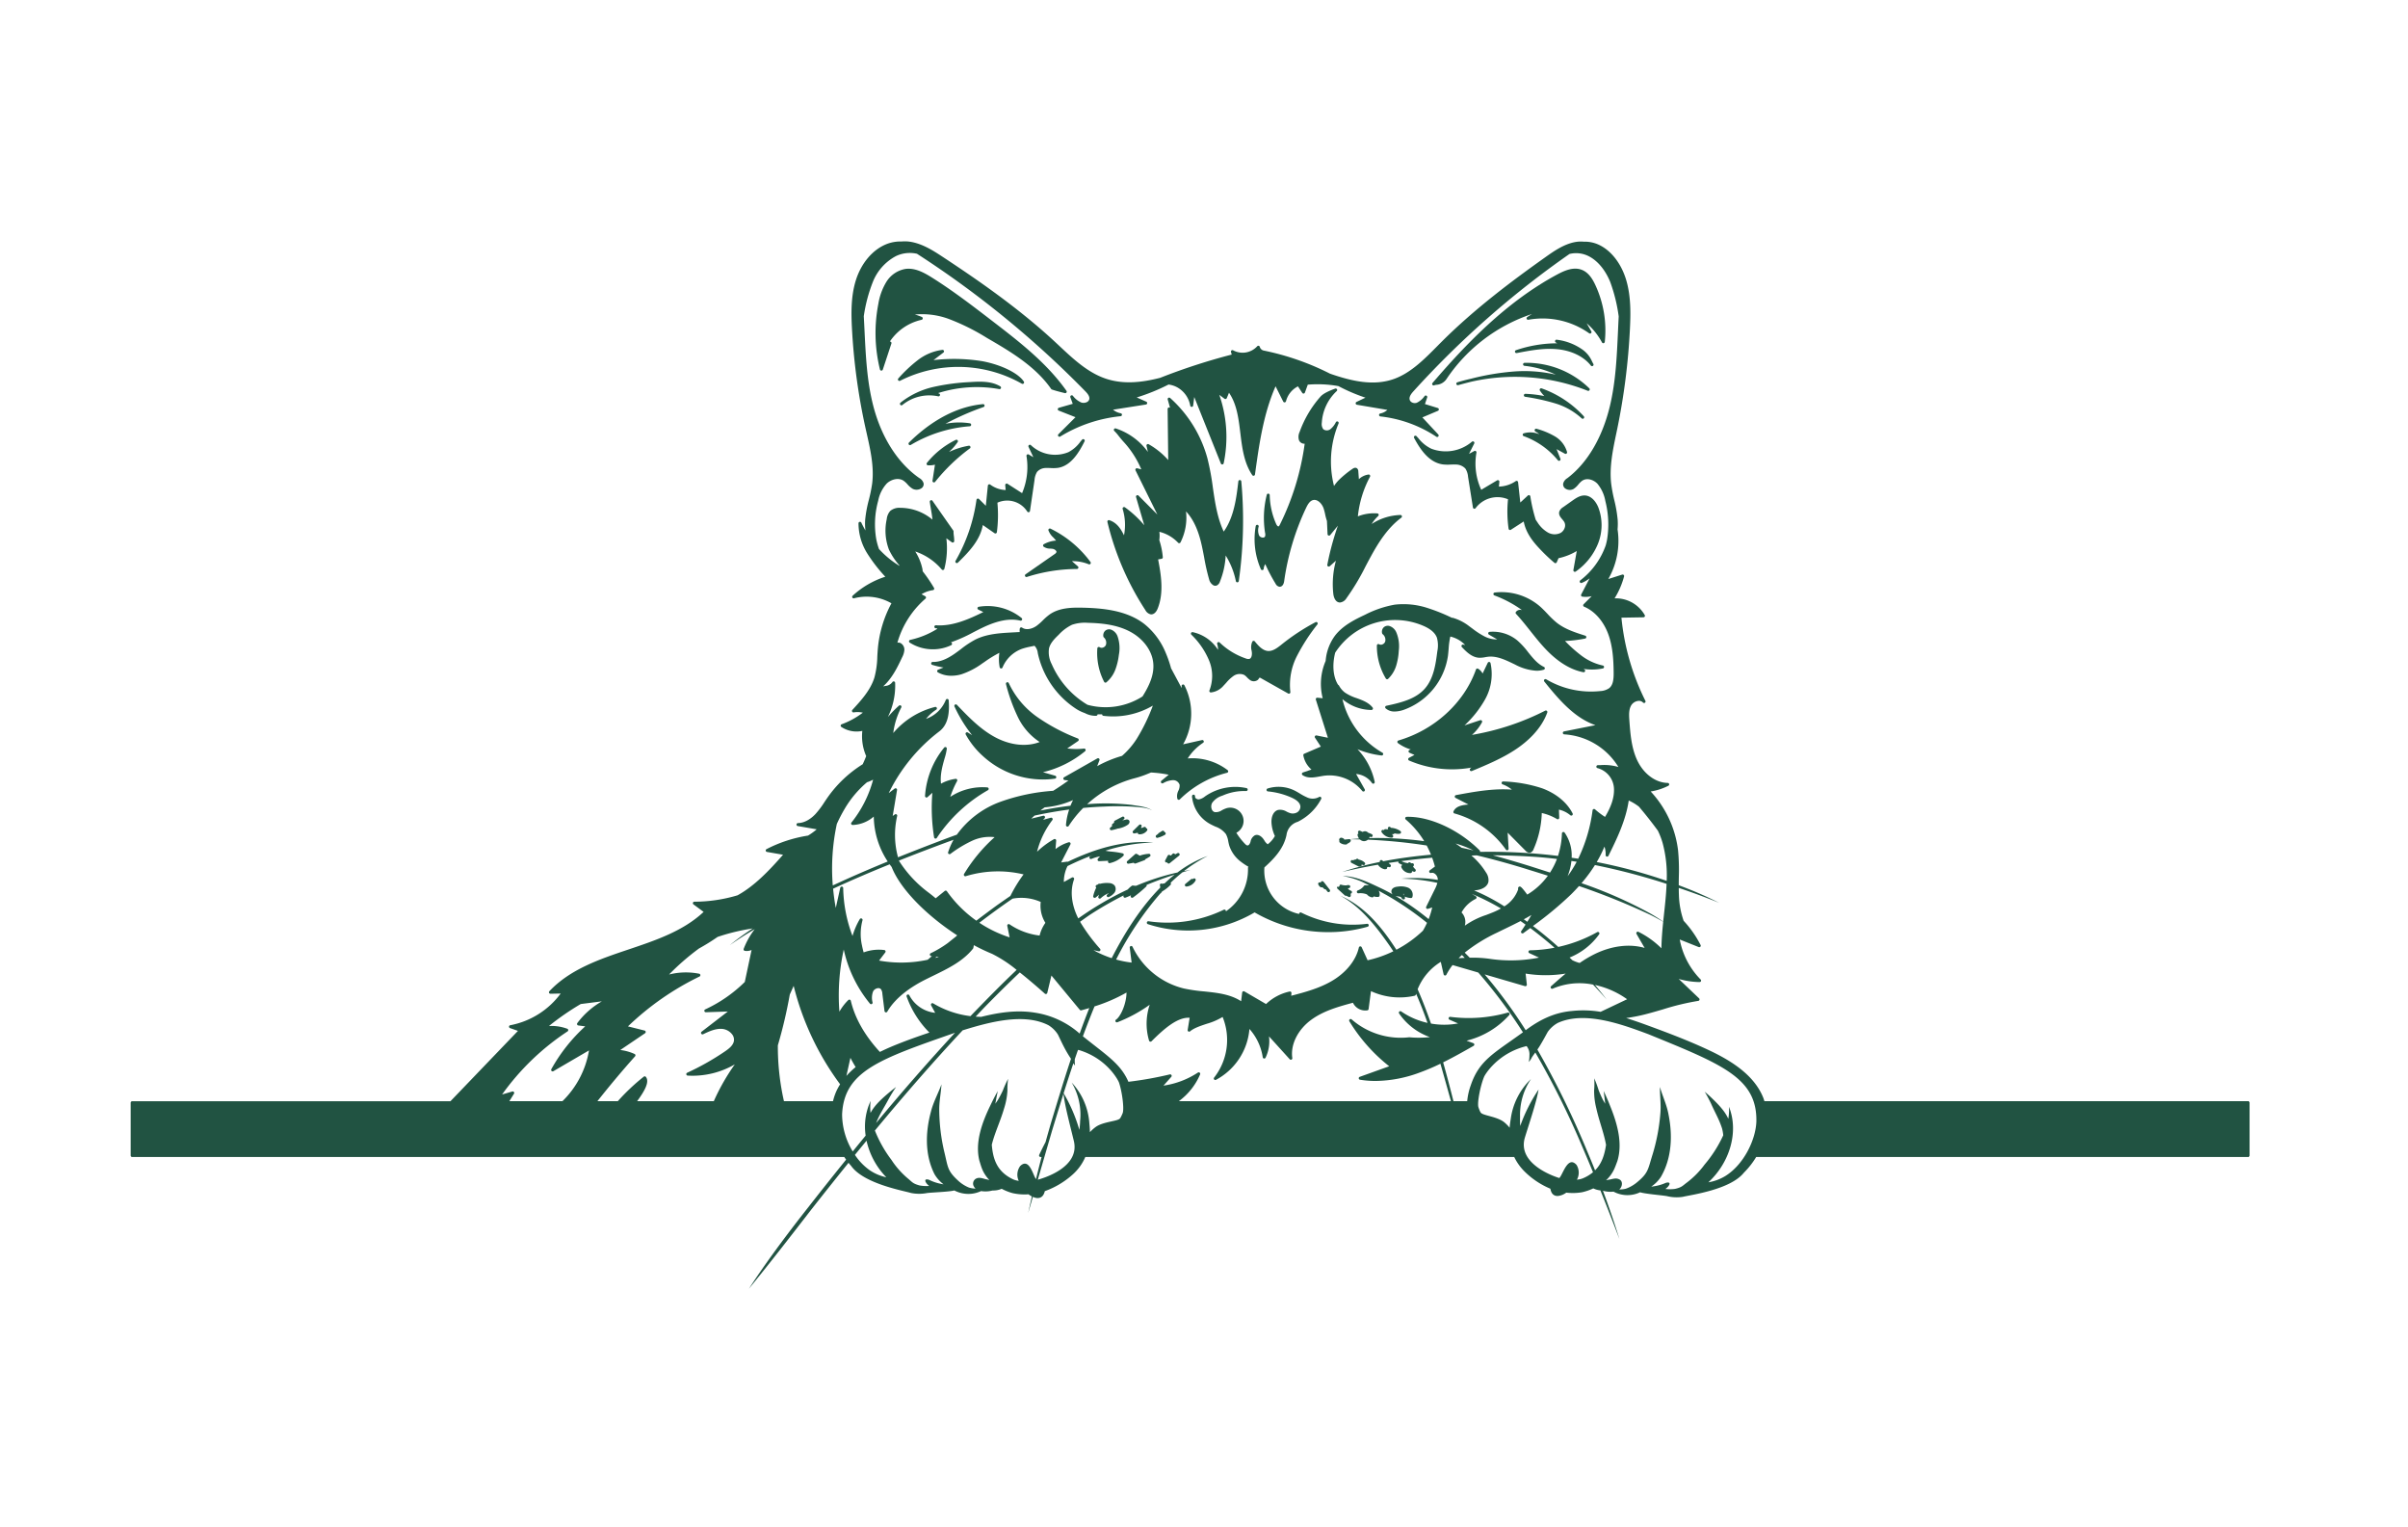 <svg id="e973bafb-1a5c-41c1-a690-96d7b6b154c5" data-name="Layer 2" xmlns="http://www.w3.org/2000/svg" viewBox="0 0 808 512.165" style="fill: #215342;"><path d="M436,306.325a.5.5,0,0,0-.083.29,14.862,14.862,0,0,1-11.647-15.627c2.965-2.658,6.109-5.892,7.224-10.08.067-.249.125-.5.184-.753a5.292,5.292,0,0,1,3.806-4.471c.271-.143.542-.284.805-.43a17.653,17.653,0,0,0,7.04-7.235.5.5,0,0,0-.727-.641,4.4,4.4,0,0,1-4.139.067,17.612,17.612,0,0,1-2.3-1.235c-.608-.366-1.238-.745-1.9-1.062a12.178,12.178,0,0,0-8.926-.622.5.5,0,0,0,.107.974,25.024,25.024,0,0,1,8.022,2.12c1.283.58,2.823,1.567,2.879,2.979a2.253,2.253,0,0,1-1.081,1.922,2.955,2.955,0,0,1-2.336.265,8.28,8.28,0,0,1-1.174-.485,4.214,4.214,0,0,0-2.83-.6c-1.72.419-2.384,2.454-2.278,4.285a12.191,12.191,0,0,0,1.14,4.471,8.782,8.782,0,0,1-2.4,2.777,3.79,3.79,0,0,1-1.143-1.3c-.09-.136-.179-.27-.27-.4-.628-.9-1.769-1.79-2.919-1.3a3.065,3.065,0,0,0-1.449,2.183c-.088.282-.418,1.2-.978,1.21-.349,0-.632-.284-.93-.594a22.112,22.112,0,0,1-2.842-3.657,4.457,4.457,0,0,0-3.348-8.225,9.7,9.7,0,0,0-1.5.66,3.476,3.476,0,0,1-2.453.623,1.521,1.521,0,0,1-.95-.948,2.579,2.579,0,0,1,.143-2.163,6.441,6.441,0,0,1,3.416-2.391,17.954,17.954,0,0,1,7.96-1.553.507.507,0,0,0,.533-.425.5.5,0,0,0-.385-.562,17.772,17.772,0,0,0-13.695,2.621l-.268.185a4.519,4.519,0,0,1-2,.972,1.422,1.422,0,0,1-1.118-.424.842.842,0,0,1-.168-.257c-.013-.14-.023-.281-.029-.423a.5.5,0,0,0-.468-.477.483.483,0,0,0-.525.415,1.58,1.58,0,0,0,.038.7,11.777,11.777,0,0,0,6.511,8.991c.405.21.827.406,1.25.6a7.59,7.59,0,0,1,3.538,2.5,7.481,7.481,0,0,1,.812,2.491c.1.484.2.969.339,1.437a11.093,11.093,0,0,0,3.952,5.414,20.93,20.93,0,0,0,2.486,1.646c-.012.013-.028.02-.04.033a.5.5,0,0,0-.13.362,16.974,16.974,0,0,1-7.418,14.558.5.5,0,0,0-.711-.542,43.309,43.309,0,0,1-25.235,3.865.491.491,0,0,0-.562.378.5.5,0,0,0,.33.591,43.859,43.859,0,0,0,35.825-3.94,49.238,49.238,0,0,0,24.774,6.625,47.734,47.734,0,0,0,13.16-1.823.5.5,0,0,0-.2-.976,38.576,38.576,0,0,1-22.072-3.756A.5.5,0,0,0,436,306.325Z"/><path d="M372.146,296.248a8.964,8.964,0,0,0-3.06.258.5.5,0,0,0-.616.139l-.051.064c-.157.054-.313.114-.468.178a.5.5,0,0,0-.1.866,13.062,13.062,0,0,0-1.023,2.844.5.5,0,0,0,.777.521,11.084,11.084,0,0,0,1.181-.974l-.236.658a.5.5,0,0,0,.2.587.492.492,0,0,0,.273.081.5.5,0,0,0,.345-.138,8.087,8.087,0,0,1,2.377-1.571c.225-.1.3-.084.232-.039a1.286,1.286,0,0,1-.4.335.5.5,0,0,0,.5.863,5.11,5.11,0,0,0,1.808-1.346,2.111,2.111,0,0,0,.115-2.515A2.564,2.564,0,0,0,372.146,296.248Z"/><path d="M398.077,297.412a.31.31,0,0,0,.043,0,3.87,3.87,0,0,0,3.045-2,.5.5,0,0,0-.723-.65l-.219.15a.5.5,0,0,0-.565.05l-1.9,1.565a.5.5,0,0,0,.318.885Z"/><path d="M385.52,286.437a11.228,11.228,0,0,0-3.124.629,4.447,4.447,0,0,0-.949-.589.5.5,0,0,0-.558.071l-2.633,2.33a.5.5,0,0,0,.331.874.516.516,0,0,0,.079-.006q.883-.142,1.765-.317a.5.5,0,0,0,.605.249q.584-.2,1.154-.426l1.844-.682a.5.5,0,0,0,.307-.332q.759-.411,1.481-.884a.5.5,0,0,0,.2-.575A.494.494,0,0,0,385.52,286.437Z"/><path d="M395.094,286.22c-.269.142-.542.285-.806.409a.487.487,0,0,0-.129-.194.5.5,0,0,0-.686,0,7.813,7.813,0,0,0-.537.569.736.736,0,0,1-.378-.131.5.5,0,0,0-.734.17l-.838,1.577a.5.5,0,0,0,.673.677.5.5,0,0,0,.492.411.5.5,0,0,0,.313-.11l3.176-2.55a.5.5,0,0,0-.546-.833Zm-1.276.581a7.37,7.37,0,0,0-.6.653A7.37,7.37,0,0,1,393.818,286.8Z"/><path d="M377.807,274.955l-1.208.267.511-.372a.5.5,0,0,0-.528-.847l-2.5,1.312a.5.5,0,0,0-.257.545.448.448,0,0,0,.04.115l-.548.4a.5.5,0,0,0-.13.669c.009.014.018.028.028.041l-.648.552a.5.5,0,0,0,.324.881.592.592,0,0,0,.092-.008,15.5,15.5,0,0,0,2.176-.572.539.539,0,0,0,.17,0,8.136,8.136,0,0,0,3.064-1.224,1.38,1.38,0,0,0,.63-.947.777.777,0,0,0-.258-.644A1.064,1.064,0,0,0,377.807,274.955Z"/><path d="M384.6,277.853l-.019,0a.507.507,0,0,0-.043-.16.5.5,0,0,0-.622-.264,3.893,3.893,0,0,0-.664.309c-.132-.013-.271-.03-.423-.053l.195-.347a.5.5,0,0,0-.787-.6l-2.027,2a.5.5,0,0,0,.419.852,10.266,10.266,0,0,0,1.144-.223.488.488,0,0,0,.058.265.5.5,0,0,0,.412.263c.056,0,.112,0,.167,0a3.135,3.135,0,0,0,2.493-1.253.5.5,0,0,0-.3-.788Z"/><path d="M391.1,279.4a.5.5,0,0,0-.392-.278.5.5,0,0,0-.761-.362l-1.134.713a.494.494,0,0,0-.208.266l-.6.441a.5.5,0,0,0,.3.9.485.485,0,0,0,.124-.016,9.659,9.659,0,0,0,2.481-1.018A.5.5,0,0,0,391.1,279.4Z"/><path d="M408.637,215.475a.5.5,0,0,0-.213.577,5.981,5.981,0,0,1,.279,1.956,13.345,13.345,0,0,0-8.488-5.934.5.5,0,0,0-.462.838,25.845,25.845,0,0,1,5.928,8.613,13.5,13.5,0,0,1,.151,10.079.5.5,0,0,0,.482.7,6.506,6.506,0,0,0,4.26-2.3c.312-.32.614-.653.915-.987a13.022,13.022,0,0,1,2.274-2.152,3.628,3.628,0,0,1,3.765-.417,5.214,5.214,0,0,1,.9.785,7.33,7.33,0,0,0,.846.773,2.173,2.173,0,0,0,2.831.035,3.076,3.076,0,0,0,.3-.393c.084-.129.189-.289.26-.309.09-.026.331.11.421.161l9.155,5.154a.5.5,0,0,0,.739-.51,21.174,21.174,0,0,1,2.21-12.073,64.388,64.388,0,0,1,6.865-10.6.5.5,0,0,0-.626-.746,71.254,71.254,0,0,0-11.591,7.647c-1.191.93-2.67,2.083-4.261,2.025-1.826-.069-3.295-1.7-4.53-3.222a.49.49,0,0,0-.423-.184.5.5,0,0,0-.394.241,4.441,4.441,0,0,0-.254,3.029c.027.182.055.362.077.54.1.782-.045,2.027-.839,2.254a2.149,2.149,0,0,1-1.216-.168,23.594,23.594,0,0,1-8.741-5.34A.5.5,0,0,0,408.637,215.475Z"/><path d="M326.191,246.632l-1.441-.9a.5.5,0,0,0-.7.666,27.552,27.552,0,0,0,5.848,7.323,29.814,29.814,0,0,0,20.06,7.781,28.744,28.744,0,0,0,4.046-.285.5.5,0,0,0,.069-.975l-4.1-1.186a35.119,35.119,0,0,0,14.131-7.045.5.5,0,0,0,.142-.581.5.5,0,0,0-.517-.3,22.908,22.908,0,0,1-5.612-.051l3.631-2.471a.5.5,0,0,0-.091-.876,64.183,64.183,0,0,1-13.5-7.118,28.77,28.77,0,0,1-9.659-11.444.5.5,0,0,0-.939.338,59.388,59.388,0,0,0,4.049,11.183,20.825,20.825,0,0,0,7.248,8.233c-4.368,1.7-9.888,1.12-14.98-1.622-4.969-2.673-8.944-6.829-12.789-10.848a.5.5,0,0,0-.815.555A46.575,46.575,0,0,0,326.191,246.632Z"/><path d="M316.956,254.414a18.934,18.934,0,0,0,.747-3.259.5.5,0,0,0-.883-.357,28.556,28.556,0,0,0-6.427,16.221.5.5,0,0,0,.833.4l1.623-1.458a62.755,62.755,0,0,0,.584,14.959.5.5,0,0,0,.393.4.55.55,0,0,0,.1.009.5.5,0,0,0,.417-.223A50.773,50.773,0,0,1,331.5,265.086a.5.5,0,0,0-.2-.933,19.731,19.731,0,0,0-12.435,3.172,31.95,31.95,0,0,1,2.293-5.307.5.5,0,0,0-.028-.523.489.489,0,0,0-.478-.212,14.02,14.02,0,0,0-4.9,1.623C315.384,259.969,316.25,256.909,316.956,254.414Z"/><path d="M370.837,229a.515.515,0,0,0,.1.011.5.5,0,0,0,.313-.111,10.3,10.3,0,0,0,2.99-4.232,20.875,20.875,0,0,0,1.189-4.952,11.943,11.943,0,0,0-.43-6.226,3.757,3.757,0,0,0-2.233-2.281,2.032,2.032,0,0,0-1.888.365,2.1,2.1,0,0,0-.647,1.944.5.5,0,0,0,.149.3,2.406,2.406,0,0,1,.693,2.563,1.617,1.617,0,0,1-1.044.882,1.207,1.207,0,0,1-1.03-.133.5.5,0,0,0-.788.367,21.066,21.066,0,0,0,2.282,11.248A.5.5,0,0,0,370.837,229Z"/><path d="M463.805,216.2a1.2,1.2,0,0,1-1.033-.066.5.5,0,0,0-.764.418,21.067,21.067,0,0,0,3.01,11.076.5.5,0,0,0,.357.235.424.424,0,0,0,.071.005.5.5,0,0,0,.338-.131,10.3,10.3,0,0,0,2.708-4.419,20.941,20.941,0,0,0,.864-5.019,11.968,11.968,0,0,0-.836-6.185,3.75,3.75,0,0,0-2.377-2.13,2.035,2.035,0,0,0-1.859.487,2.1,2.1,0,0,0-.519,1.983.5.5,0,0,0,.168.286,2.407,2.407,0,0,1,.858,2.513A1.613,1.613,0,0,1,463.805,216.2Z"/><path d="M352.5,177.352a.5.5,0,0,0-.707.555,6.136,6.136,0,0,0,1.665,2.42c.305.332.617.672.912,1.027a9.754,9.754,0,0,0-4.116,1.213.5.5,0,0,0-.073.823,3.827,3.827,0,0,0,2.265.659c.241.017.481.034.715.067a1.852,1.852,0,0,1,1.236.712.5.5,0,0,1,.068.447,1.612,1.612,0,0,1-.658.658l-9.674,6.73a.5.5,0,0,0,.285.911.509.509,0,0,0,.153-.024,56.181,56.181,0,0,1,16.787-2.672.5.5,0,0,0,.326-.876l-1.988-1.737a13.971,13.971,0,0,1,5.622,1.035.5.5,0,0,0,.594-.758A36.539,36.539,0,0,0,352.5,177.352Z"/><path d="M458.034,206.233c-3.676,1.719-7.478,3.672-10.034,6.955a16.327,16.327,0,0,0-3.182,8.542,19.394,19.394,0,0,0-.986,12.509l-1.777-.176a.522.522,0,0,0-.438.183.5.5,0,0,0-.087.466l4.046,12.791-3.812-.776a.5.5,0,0,0-.518.764l1.959,2.976-5.576,2.395a.5.5,0,0,0-.3.544,8.15,8.15,0,0,0,2.733,4.761l-2.873.982a.5.5,0,0,0-.118.888c1.742,1.175,3.837.8,5.866.428.426-.077.849-.153,1.264-.213a14.206,14.206,0,0,1,12.905,5.1.5.5,0,0,0,.826-.558l-2.9-5.139a7.227,7.227,0,0,1,5.347,3.044.5.5,0,0,0,.9-.383,22.526,22.526,0,0,0-5.779-10.971,29.5,29.5,0,0,0,8.077,2.1.5.5,0,0,0,.3-.932,28.269,28.269,0,0,1-13.432-17.972,15.177,15.177,0,0,0,9.745,3.638h0a.5.5,0,0,0,.393-.81c-1.341-1.7-3.373-2.44-5.338-3.155a15.5,15.5,0,0,1-3.939-1.865A7.32,7.32,0,0,1,449.3,230a.5.5,0,0,0-.168-.178.627.627,0,0,1-.211-.208c-1.616-2.649-1.931-6.582-.909-10.644a23.944,23.944,0,0,1,29.426-9.088c2.56,1.078,4.1,2.4,4.72,4.055a9.762,9.762,0,0,1,.131,4.585c-.519,4.037-1.167,9.061-4.18,12.485s-7.64,4.642-12.924,5.766a.5.5,0,0,0-.233.858,4.367,4.367,0,0,0,3.039,1.065,9.665,9.665,0,0,0,3.076-.582,22.735,22.735,0,0,0,14.789-18.075c.1-.785.169-1.575.232-2.365a26.6,26.6,0,0,1,.473-3.713c.028-.125.066-.268.1-.411a9.991,9.991,0,0,1,4.983,2.851l-.638-.153a.5.5,0,0,0-.549.236.5.5,0,0,0,.07.594c1.642,1.74,3.44,3.45,5.766,3.581a9.183,9.183,0,0,0,2.059-.191c.337-.057.674-.115,1.012-.151,2.92-.308,5.745,1.053,8.484,2.368l.468.225a17.486,17.486,0,0,0,7.281,2.11,8.211,8.211,0,0,0,2.414-.351.5.5,0,0,0,.068-.93c-2.188-1.042-3.714-2.944-5.327-4.958a25.908,25.908,0,0,0-3.663-3.969,12.9,12.9,0,0,0-9.272-2.84.5.5,0,0,0-.2.931l2.768,1.6a8.952,8.952,0,0,1-4.267-1,27.2,27.2,0,0,1-4.079-2.649c-.321-.237-.642-.474-.965-.707a16.331,16.331,0,0,0-5.6-2.891.478.478,0,0,0-.257.014,62.561,62.561,0,0,0-8.017-3.238,25.974,25.974,0,0,0-11.237-1.18A35.287,35.287,0,0,0,458.034,206.233Z"/><path d="M497.273,242.324a.5.5,0,0,0-.6-.711l-5.259,1.735a35.692,35.692,0,0,0,6.731-8.421,17.386,17.386,0,0,0,2-12.478.5.5,0,0,0-.435-.374.517.517,0,0,0-.5.281l-1.727,3.587a4.138,4.138,0,0,0-1.467-1.583.509.509,0,0,0-.439-.065.5.5,0,0,0-.318.31c-3.933,11.15-13.9,20.273-26.014,23.81a.5.5,0,0,0-.157.882,13.841,13.841,0,0,0,4.308,2.132l-.437.164a.5.5,0,0,0-.025.926l1.688.742-1.842.979a.5.5,0,0,0,.036.9,36.526,36.526,0,0,0,20.883,2.37l-.352.319a.5.5,0,0,0,.335.871.481.481,0,0,0,.192-.039c5.058-2.1,10.287-4.278,14.882-7.369,3.615-2.432,8.36-6.535,10.432-12.265a.5.5,0,0,0-.7-.615,85.466,85.466,0,0,1-24.575,8.129A15.263,15.263,0,0,0,497.273,242.324Z"/><path d="M386.179,206.108c.043,0,.086,0,.129,0,.869,0,1.645-.7,2.145-1.938,2.167-5.371,1.106-11.491.155-16.5l1.16-.207a.5.5,0,0,0,.41-.535A25.252,25.252,0,0,0,389,181.19a10.033,10.033,0,0,0,.024-2.781,12.831,12.831,0,0,1,6.282,3.66.493.493,0,0,0,.436.153.506.506,0,0,0,.375-.269,18.378,18.378,0,0,0,1.849-10.379c2.218,2.343,3.846,5.648,4.956,10.052.45,1.787.8,3.637,1.14,5.427a69.117,69.117,0,0,0,1.676,7.373,3.174,3.174,0,0,0,1.46,1.954,1.4,1.4,0,0,0,.577.127,1.374,1.374,0,0,0,.573-.127,2.134,2.134,0,0,0,1-1.262,27.044,27.044,0,0,0,1.927-8.76,25.882,25.882,0,0,1,3.418,8.6.5.5,0,0,0,.5.4.5.5,0,0,0,.481-.429,145.069,145.069,0,0,0,.848-33.428.5.5,0,0,0-.492-.455h-.006a.5.5,0,0,0-.5.441c-.629,5.344-1.4,11.937-4.905,16.846-2.165-4.592-2.921-9.773-3.651-14.791a84.768,84.768,0,0,0-1.836-9.844,41.944,41.944,0,0,0-12.489-20.182.5.5,0,0,0-.814.509l.779,2.769-.085-.044a.5.5,0,0,0-.727.452l.2,17.14a25.627,25.627,0,0,0-6.553-5.31.5.5,0,0,0-.734.547l.466,2.037a21.567,21.567,0,0,0-10.781-7.886.5.5,0,0,0-.491.845,13.5,13.5,0,0,1,1.409,1.608c.484.61,1.033,1.3,1.8,2.137a31.916,31.916,0,0,1,5.849,9.142l-1.36-.36a.5.5,0,0,0-.576.705l7.324,14.806-6.316-6.348a.5.5,0,0,0-.835.492l2.757,9.457a35.3,35.3,0,0,0-6.479-6.018.5.5,0,0,0-.77.554,18.234,18.234,0,0,1,.45,8.83c-1.08-2.19-2.384-4.235-4.922-5.068a.5.5,0,0,0-.643.592,94.183,94.183,0,0,0,12.731,29.569A2.706,2.706,0,0,0,386.179,206.108Z"/><path d="M423.621,191.25a.5.5,0,0,0,.416-.451,3.514,3.514,0,0,1,.52-1.549,56.713,56.713,0,0,0,3.479,6.6,1.787,1.787,0,0,0,1.274.992c.034,0,.067,0,.1,0,.761,0,1.328-.711,1.492-1.884a84.989,84.989,0,0,1,7.333-24.534c.569-1.2,1.244-2.359,2.324-2.651,1.5-.407,3.02,1.146,3.585,2.811a18.553,18.553,0,0,1,.508,1.965,17.621,17.621,0,0,0,.6,2.222l.207,4.442a.5.5,0,0,0,.886.293l2.575-3.151c-.414,1.175-.8,2.362-1.165,3.554-.027.089-.05.178-.077.267a90.348,90.348,0,0,0-2.3,9.3.5.5,0,0,0,.244.529.5.5,0,0,0,.579-.061q1.026-.911,2.067-1.839l-.011.042a29.767,29.767,0,0,0-.875,11c.15,1.407.8,2.928,2.187,2.979l.068,0a2.914,2.914,0,0,0,2.155-1.424,77.629,77.629,0,0,0,6.424-10.713c.641-1.212,1.281-2.425,1.942-3.624,2.417-4.385,5.5-9.324,10.059-12.7a.5.5,0,0,0,.175-.565.527.527,0,0,0-.487-.336,18.655,18.655,0,0,0-9.647,3.029,13.036,13.036,0,0,1,2.208-2.694.5.5,0,0,0-.3-.864,14.714,14.714,0,0,0-6.537.992,35.908,35.908,0,0,1,4.077-13.3.5.5,0,0,0-.506-.733,5.846,5.846,0,0,0-3.231,1.561l-.194-2.647a1.316,1.316,0,0,0-.409-.972c-.235-.19-.754-.421-1.587.184a33.765,33.765,0,0,0-4.632,3.811,14.181,14.181,0,0,0-1.52,1.9,33.161,33.161,0,0,1,1.522-20.958.5.5,0,0,0-.895-.443,6.8,6.8,0,0,1-1.857,2.359,1.953,1.953,0,0,1-2.371,0,2.877,2.877,0,0,1-.5-2.124,15.8,15.8,0,0,1,5-10.66.5.5,0,0,0-.513-.836c-1.762.651-3.912,1.543-4.912,2.671a36.567,36.567,0,0,0-7.021,11.886,3.778,3.778,0,0,0-.171,2.853,1.938,1.938,0,0,0,1.621,1.078,1.558,1.558,0,0,0,.256,0,87.482,87.482,0,0,1-8.331,27.164c-.09.179-.257.515-.442.57-.258.068-.6-.363-.811-.835a25.1,25.1,0,0,1-2.147-9.661.5.5,0,0,0-.443-.487.482.482,0,0,0-.541.373,31.726,31.726,0,0,0-.58,12.761,2.2,2.2,0,0,1-.015,1.236.731.731,0,0,1-.661.371,1.52,1.52,0,0,1-1.3-.654,4.517,4.517,0,0,1-.171-3.042.5.5,0,0,0-.986-.172,25.077,25.077,0,0,0,1.714,14.459A.5.5,0,0,0,423.621,191.25Zm-1.76-14.661c-.052.31-.1.629-.135.948C421.76,177.218,421.809,176.9,421.861,176.589Z"/><path d="M484.2,155.805a15.186,15.186,0,0,0,2.518.05c.549-.02,1.1-.04,1.647-.017a4.453,4.453,0,0,1,3.324,1.336,5.864,5.864,0,0,1,.91,2.745l1.64,10.338a.5.5,0,0,0,.9.207,9.159,9.159,0,0,1,10.873-2.971,41.136,41.136,0,0,0,.192,9.886.5.5,0,0,0,.767.35l4.312-2.787c.642,3.431,2.652,6.313,5.21,9.012a56.524,56.524,0,0,0,5.087,4.85.5.5,0,0,0,.788-.176l.591-1.361a20.349,20.349,0,0,0,6.12-2.409l-1.132,6.38a.5.5,0,0,0,.784.5,20.961,20.961,0,0,0,7.5-9.41,16.728,16.728,0,0,0,.123-12c-.962-2.444-2.627-3.98-4.453-4.106-1.564-.1-2.892.739-4.239,1.691l-3.169,2.238a2.97,2.97,0,0,0-1.273,1.472c-.31,1.056.385,1.879,1,2.606a6.621,6.621,0,0,1,.664.877,2.4,2.4,0,0,1,.135,1.989,3.069,3.069,0,0,1-1.33,1.666,4.531,4.531,0,0,1-4.351-.153,10.192,10.192,0,0,1-3.419-3.339c-.212-.3-.412-.61-.615-.917a53.454,53.454,0,0,1-1.8-7.822.5.5,0,0,0-.833-.292l-2.535,2.34-.746-6.817a.5.5,0,0,0-.78-.357,10.526,10.526,0,0,1-5.659,1.836l.158-1.618a.5.5,0,0,0-.231-.47.5.5,0,0,0-.523-.008l-5.326,3.169a20.966,20.966,0,0,1-1.607-12.477.5.5,0,0,0-.73-.529l-1.768.956,1.753-3.478a.5.5,0,0,0-.775-.6,13.57,13.57,0,0,1-13.612,2.352,12.149,12.149,0,0,1-4.349-3.516c-.213-.234-.423-.466-.634-.693a.5.5,0,0,0-.808.576C476.536,150.721,479.48,155.193,484.2,155.805Z"/><path d="M345.923,149.349a.5.5,0,0,0-.8.575l1.615,3.452-1.558-.907a.5.5,0,0,0-.745.515,22.488,22.488,0,0,1-1.476,12.456l-4.887-3.133a.5.5,0,0,0-.768.466l.146,1.619a9.237,9.237,0,0,1-5.179-1.824.5.5,0,0,0-.795.351l-.687,6.758-2.284-2.273a.5.5,0,0,0-.848.285,56.729,56.729,0,0,1-7.023,20.464.5.5,0,0,0,.781.61c3.908-3.8,7.483-7.634,8.365-12.626l3.938,2.743a.5.5,0,0,0,.782-.345,44.279,44.279,0,0,0,.177-9.891,7.975,7.975,0,0,1,10.015,2.967.5.5,0,0,0,.526.219.5.5,0,0,0,.39-.416l1.52-10.339a6.219,6.219,0,0,1,.847-2.754A3.929,3.929,0,0,1,351.028,157c.506-.024,1.012,0,1.52.017a13.154,13.154,0,0,0,2.35-.05c4.4-.616,7.136-5.093,9.028-8.925a.5.5,0,0,0-.827-.548q-.291.339-.585.691a11.455,11.455,0,0,1-4.024,3.509A11.828,11.828,0,0,1,345.923,149.349Z"/><path d="M485.466,127.011a55.532,55.532,0,0,1,28.591-21.672q-.821.5-1.609,1.035a.5.5,0,0,0,.375.9,27.034,27.034,0,0,1,20.415,4.535.5.5,0,0,0,.725-.655l-1.559-2.708a22.852,22.852,0,0,1,5.142,6.429.5.5,0,0,0,.536.254.5.5,0,0,0,.4-.437,36.123,36.123,0,0,0-3.132-19c-.885-1.912-2.2-4.225-4.538-5.152-2.744-1.089-5.711.159-8.253,1.521-17.273,9.257-30.862,23.6-41.878,36.414a.5.5,0,0,0,.6.775,2.747,2.747,0,0,1,.725-.16A4.411,4.411,0,0,0,485.466,127.011Z"/><path d="M309.231,107.291a.5.5,0,0,0,.1-.945,14.268,14.268,0,0,0-2.376-.826,25.867,25.867,0,0,1,11.214,1.408,72.908,72.908,0,0,1,12.967,6.421c7.6,4.413,16.209,9.414,21.572,17.132a.509.509,0,0,0,.243.186c1.206.428,2.814.829,4.368,1.217a.5.5,0,0,0,.529-.774c-6.684-9.442-15.943-16.558-24.9-23.439-6.486-4.985-13.193-10.14-20.248-14.563-2.6-1.628-5.646-3.329-8.9-2.884a9.429,9.429,0,0,0-6.416,4.4,20.459,20.459,0,0,0-2.647,7.27,51.178,51.178,0,0,0,.528,22.059.5.5,0,0,0,.96.037l2.885-8.751a.5.5,0,0,0-.525-.655A17.323,17.323,0,0,1,309.231,107.291Z"/><path d="M534.2,121.239a9.487,9.487,0,0,0-3.285-4.012,18.947,18.947,0,0,0-8.564-3.263.49.49,0,0,0-.536.344.5.5,0,0,0,.237.592l.49.268a43.394,43.394,0,0,0-13.865,2.315.5.5,0,0,0,.256.964c4.355-.834,8.862-1.7,13.333-1.32,4.9.411,9.107,2.423,11.552,5.519a.5.5,0,0,0,.826-.559C534.487,121.819,534.345,121.534,534.2,121.239Z"/><path d="M511.586,121.727a.5.5,0,0,0-.041,1,32.653,32.653,0,0,1,10.484,2.959,46.767,46.767,0,0,0-14.357-1.031,84.587,84.587,0,0,0-14.1,2.4q-2.3.514-4.555,1.194a.5.5,0,0,0,.276.961c1.439-.4,2.949-.8,4.513-1.183a66.33,66.33,0,0,1,38.948,3.068.494.494,0,0,0,.185.035.5.5,0,0,0,.349-.857A30.089,30.089,0,0,0,511.586,121.727Z"/><path d="M517.3,130.29a.5.5,0,0,0-.581.751,12.445,12.445,0,0,0,1.479,1.829,38.96,38.96,0,0,0-6.348-.75.488.488,0,0,0-.515.449.5.5,0,0,0,.414.544,69.772,69.772,0,0,1,10.142,2.228,22.824,22.824,0,0,1,8.837,5.009.492.492,0,0,0,.346.14.5.5,0,0,0,.369-.838A35.2,35.2,0,0,0,517.3,130.29Z"/><path d="M322.582,123.1a43.388,43.388,0,0,1,20.306,5.631.5.5,0,0,0,.668-.7c-1.805-2.816-7.5-5.63-13.838-6.842a59.75,59.75,0,0,0-16.476-.382l3.325-2.538a.5.5,0,0,0,.161-.582.5.5,0,0,0-.517-.313,17.031,17.031,0,0,0-8.288,3.474,47.487,47.487,0,0,0-6.487,6.105.5.5,0,0,0,.591.788A43.34,43.34,0,0,1,322.582,123.1Z"/><path d="M314.806,132.955a.5.5,0,0,0,.274-.96l-.325-.113a42.851,42.851,0,0,1,20.559-1.343.492.492,0,0,0,.55-.323.5.5,0,0,0-.214-.6c-2.961-1.761-6.486-1.683-10.144-1.438a71.1,71.1,0,0,0-12.2,1.611A27.672,27.672,0,0,0,302.269,135l-.119.1a.5.5,0,0,0,.639.769l.117-.1A14.29,14.29,0,0,1,314.806,132.955Z"/><path d="M325.873,142.525a.5.5,0,0,0-.422-.515,23.7,23.7,0,0,0-8.214.168,88.058,88.058,0,0,1,12.8-5.63.5.5,0,0,0,.321-.578.487.487,0,0,0-.534-.391c-10.76.987-19.437,7.56-24.822,12.9a.5.5,0,0,0,.353.855.5.5,0,0,0,.256-.071A45.522,45.522,0,0,1,325.41,143,.5.5,0,0,0,325.873,142.525Z"/><path d="M521.7,146.368a25.7,25.7,0,0,0-6.1-2.524.5.5,0,0,0-.4.911,9.11,9.11,0,0,1,1.335.934,7.808,7.808,0,0,0-5.292-.306.5.5,0,0,0,.027.93,26.454,26.454,0,0,1,11.475,8.1.5.5,0,0,0,.387.182.5.5,0,0,0,.465-.685l-1.29-3.238,2.789,1.535a.5.5,0,0,0,.727-.555A8.938,8.938,0,0,0,521.7,146.368Z"/><path d="M325.607,149.83a.5.5,0,0,0-.543-.3,25.213,25.213,0,0,0-6.605,2.095l.448-.463a18.093,18.093,0,0,0,2.451-2.882.5.5,0,0,0-.645-.711,28.276,28.276,0,0,0-9.688,7.722.5.5,0,0,0,.36.811,7.927,7.927,0,0,0,2.339-.212l-.828,5.372a.5.5,0,0,0,.885.388,61.672,61.672,0,0,1,11.663-11.224A.5.5,0,0,0,325.607,149.83Z"/><path d="M519.274,205.954c-.785-.83-1.6-1.688-2.478-2.462a19.742,19.742,0,0,0-15.25-4.711.5.5,0,0,0-.111.965,38.71,38.71,0,0,1,9.3,4.957,1.791,1.791,0,0,0-2.1.621.5.5,0,0,0,.06.6c1.68,1.812,3.25,3.79,4.767,5.7,1.566,1.973,3.185,4.013,4.94,5.891,4.183,4.479,8.524,7.169,12.9,8a.5.5,0,0,0,.364-.911l-.318-.206a18.278,18.278,0,0,0,6.487-.152.5.5,0,0,0,0-.981,18.41,18.41,0,0,1-7.35-3.441,46.267,46.267,0,0,1-5.341-4.789,43.955,43.955,0,0,0,6.74-.811.5.5,0,0,0,.054-.967c-3.336-1.059-6.786-2.155-9.561-4.34A29.468,29.468,0,0,1,519.274,205.954Z"/><path d="M313.028,217.823a14.17,14.17,0,0,0,6.148-1.377.5.5,0,0,0-.135-.943,51.165,51.165,0,0,0,7.511-3.362c1.079-.554,2.157-1.109,3.249-1.627,5.056-2.4,9.052-3.131,12.57-2.305a.5.5,0,0,0,.431-.874,18.167,18.167,0,0,0-14.4-3.772.5.5,0,0,0-.136.941l1.685.833c-4.749,2.314-10.058,4.737-15.593,4.447a1.388,1.388,0,0,0-.335-.015.5.5,0,0,0,0,1c.071,0,.143.009.215.012a.623.623,0,0,1,.283.163,28.69,28.69,0,0,1-9.133,3.727.5.5,0,0,0-.147.9A14.367,14.367,0,0,0,313.028,217.823Z"/><path d="M449.492,296.972a.464.464,0,0,1-.725.46.5.5,0,0,0,.018.7c.34.326.648.608.93.855l1.526,1.4a.5.5,0,0,0,.508.1c.28.16.533.286.783.411a.5.5,0,0,0,.723-.449,3.494,3.494,0,0,0-.065-.654.5.5,0,0,0,.159-.96c-.128-.054-.254-.109-.38-.167a2.016,2.016,0,0,1-.435-.327,3.65,3.65,0,0,0-.257-.3.432.432,0,0,0-.051-.046c.148-.016.3-.037.445-.063a.5.5,0,0,0,.026-.979,1.5,1.5,0,0,0-.877.069,5.238,5.238,0,0,1-1.785-.229A.5.5,0,0,0,449.492,296.972Zm3.662,2.33c-.193-.082-.374-.191-.564-.281C452.78,299.111,452.961,299.22,453.154,299.3Z"/><path d="M443.188,296.133l-.172-.083a.5.5,0,0,0-.664.663c.251.547.709,1.092,1.273.973a.667.667,0,0,0,.1-.029c.142.114.279.234.408.36q.089.094.183.183a.5.5,0,0,0,.481.117l.617.779a.5.5,0,0,0,.787-.617l-1.962-2.529a.5.5,0,0,0-.136-.121l-.027-.033a.5.5,0,0,0-.89.337Z"/><path d="M456.86,290.031c.179.052.364.107.546.17a.5.5,0,0,0,.51-.833,3.814,3.814,0,0,0-2.04-1,.511.511,0,0,0-.492-.283.5.5,0,0,0-.391.247,3.634,3.634,0,0,0-.576.091.5.5,0,0,0-.31.229l-.205-.092a.5.5,0,0,0-.431.9l2.4,1.217a.511.511,0,0,0,.227.054.49.49,0,0,0,.156-.025.512.512,0,0,0,.122.017l.3-.08a.488.488,0,0,0,.166-.166A.5.5,0,0,0,456.86,290.031Z"/><path d="M466.868,277.717a.39.39,0,0,0-.124.007c-.017-.018-.035-.036-.051-.055l-.125-.143a.5.5,0,0,0-.763.646l.039.047c-.307-.01-.621-.036-.941-.063a.511.511,0,0,0-.512.331c-.073-.021-.147-.043-.22-.066a.5.5,0,0,0-.569.749,4.125,4.125,0,0,0,3.387,1.86h0a.5.5,0,0,0,.4-.8c-.1-.13-.2-.256-.31-.38.142,0,.284-.006.425-.013a.5.5,0,0,0,.422-.278,4.315,4.315,0,0,0,1.754.144.5.5,0,0,0,.221-.906A6.114,6.114,0,0,0,466.868,277.717Z"/><path d="M451.067,281.669c-.026-.345-.408-.476-.841-.624a.714.714,0,0,0-.846.907c.022.043.045.084.07.125a.533.533,0,0,0-.023.06.5.5,0,0,0,.167.534,2.969,2.969,0,0,0,1.845.645c.093,0,.186,0,.279-.014a.5.5,0,0,0,.409-.3,2.057,2.057,0,0,0,1.017-.684.5.5,0,0,0-.44-.808Z"/><path d="M504.394,262.161a.5.5,0,0,0-.2.969A10.634,10.634,0,0,1,507.3,264.9c-6.342-.462-12.639.709-18.75,1.841a.5.5,0,0,0-.138.936l4.333,2.228c-2.235.155-4.25.588-5.027,2.3a.5.5,0,0,0,.324.689,31.4,31.4,0,0,1,17.26,12.133.5.5,0,0,0,.909-.315l-.314-5.367,5.976,6.031a2,2,0,0,0,1.325.712,1.2,1.2,0,0,0,.241-.025,1.785,1.785,0,0,0,1.131-1.14,32.453,32.453,0,0,0,2.772-12.171,17.12,17.12,0,0,1,5.1,2.029.5.5,0,0,0,.757-.446l-.1-2.727a8.943,8.943,0,0,1,3.821,1.888.5.5,0,0,0,.768-.61c-1.879-3.69-5.507-6.682-10.215-8.427A46.49,46.49,0,0,0,504.394,262.161Z"/><path d="M754.348,369.427h-162.3c-.1-.3-.18-.606-.291-.905-2.863-7.481-10.185-12.291-17.55-15.836-7.336-3.511-15.024-6.38-22.714-9.186-1.919-.682-3.865-1.357-5.837-1.969a57.2,57.2,0,0,0,7.307-1.485c1.7-.447,3.414-.948,5.072-1.433a83.472,83.472,0,0,1,11.812-2.837.5.5,0,0,0,.276-.857l-6.833-6.51a26.566,26.566,0,0,0,7,1.05.51.51,0,0,0,.468-.3.5.5,0,0,0-.1-.548,25.8,25.8,0,0,1-7.025-13.429L570,317.723a.5.5,0,0,0,.631-.691,35.75,35.75,0,0,0-5.693-8.131,28.61,28.61,0,0,1-1.579-8.605c-.037-.805-.044-1.618-.049-2.43q2.587.878,5.158,1.8c2.8,1.006,5.719,2.122,8.4,3.215q-3.847-1.944-7.814-3.632c-1.9-.8-3.823-1.548-5.752-2.274,0-.917.014-1.832.028-2.732a69.452,69.452,0,0,0-.256-8.943,35.153,35.153,0,0,0-9.188-19.776,19.931,19.931,0,0,0,5.935-1.926.5.5,0,0,0-.222-.945c-4.049-.054-8.057-3.011-10.209-7.533-1.981-4.162-2.342-9.069-2.659-13.4-.147-1.985-.2-3.741.652-5.142a3.21,3.21,0,0,1,2.332-1.444,1.827,1.827,0,0,1,1.578.54.5.5,0,0,0,.818-.56,79.532,79.532,0,0,1-8.04-27.9l7.393-.124a.5.5,0,0,0,.431-.739,11.167,11.167,0,0,0-10.126-5.619,27.048,27.048,0,0,0,3.188-7.367.5.5,0,0,0-.634-.6l-4.652,1.478a25.714,25.714,0,0,0,3.129-16.427l-.029-.21a21.026,21.026,0,0,0,.038-3.193,44.344,44.344,0,0,0-1.149-6.68,52.3,52.3,0,0,1-1.025-5.422c-.655-5.615.541-11.335,1.7-16.867l.4-1.916a219.275,219.275,0,0,0,4.183-33.141c.247-4.994.378-10.776-1.178-16.2-1.67-5.827-5.282-10.408-9.664-12.254a11.1,11.1,0,0,0-4.625-.852,10.433,10.433,0,0,0-2.627.075c-3.955.638-7.481,3.141-10.313,5.152-10.918,7.751-23.585,17.177-34.75,28.32q-.764.764-1.528,1.537c-4.38,4.421-8.91,8.993-14.55,10.989-6.719,2.377-13.945.791-21.4-1.8a87.525,87.525,0,0,0-22.26-7.753,1.745,1.745,0,0,1-1.3-1.235.5.5,0,0,0-.863-.2,6.653,6.653,0,0,1-8.073,1.36.5.5,0,0,0-.732.573l.248.849a206.871,206.871,0,0,0-24,7.8c-6.278,1.616-12.363,2.222-18.11.335-6.086-2-10.969-6.571-15.69-10.994q-.827-.774-1.651-1.54c-12.024-11.138-25.673-20.565-37.437-28.317-3.048-2.008-6.84-4.507-11.088-5.143a12.01,12.01,0,0,0-2.813-.075,12.72,12.72,0,0,0-4.961.847c-4.712,1.842-8.6,6.422-10.4,12.25-1.679,5.433-1.536,11.219-1.271,16.215a204.428,204.428,0,0,0,4.508,33.146l.429,1.914c1.246,5.529,2.536,11.248,1.83,16.858a49.269,49.269,0,0,1-1.1,5.417,41.466,41.466,0,0,0-1.239,6.687,19.8,19.8,0,0,0,.087,3.616c-.488-.851-.954-1.72-1.375-2.619a.5.5,0,0,0-.953.2,19.066,19.066,0,0,0,2.992,10.2,52.115,52.115,0,0,0,6,7.73,29.5,29.5,0,0,0-10.961,6.385.5.5,0,0,0,.469.85,16.7,16.7,0,0,1,12.551,1.68,39.382,39.382,0,0,0-4.538,14.963c-.088.948-.143,1.9-.2,2.855a29.944,29.944,0,0,1-.962,7.048c-1.312,4.287-4.551,7.8-7.409,10.9a.5.5,0,0,0,.451.832,8.212,8.212,0,0,1,3.066.092,27.161,27.161,0,0,1-7.117,3.9.5.5,0,0,0-.107.885,9.249,9.249,0,0,0,7.046,1.337,16.674,16.674,0,0,0,1.3,8.454c-.365.924-.747,1.841-1.169,2.725a40.785,40.785,0,0,0-11.717,11.051c-.379.538-.746,1.087-1.113,1.635a30.4,30.4,0,0,1-3.057,4.059c-1.04,1.1-3.18,2.942-5.844,3a.5.5,0,0,0-.075.992l6.368,1.1a21.167,21.167,0,0,1-2.906,2.1,45.627,45.627,0,0,0-13.933,4.547.5.5,0,0,0,.144.936l5.405.944c-4.8,5.462-9.652,10.527-15.271,13.606a50.68,50.68,0,0,1-14.492,2.15.5.5,0,0,0-.3.9l3.408,2.517c-6.812,6.422-16.112,9.55-25.112,12.576-9.658,3.249-19.646,6.607-26.65,14.041a.5.5,0,0,0-.093.546.493.493,0,0,0,.468.3l3.423-.074a27.363,27.363,0,0,1-16.914,10.633.5.5,0,0,0-.076.964l2.659.93-22.661,23.61H44.348a.5.5,0,0,0-.5.5v17.7a.5.5,0,0,0,.5.5H283.289c.2.3.409.59.621.881q-6.557,8.118-12.981,16.343c-6.744,8.558-14.112,18.412-19.638,26.981,7.157-8.756,14.078-17.7,21-26.648q6.163-7.842,12.432-15.606c.294.361.59.72.9,1.066,4.22,5.93,17.378,8.263,20.089,9.06a13.885,13.885,0,0,0,5.321.023c1.239-.2,7.5-.4,9.187-.876a10.25,10.25,0,0,0,6.107,1.068,10.509,10.509,0,0,0,2.885-.858,9.139,9.139,0,0,0,3.244-.062c.1-.025.347-.075.646-.137a7.08,7.08,0,0,0,3.007-.57,17.668,17.668,0,0,0,3.7,1.467,18.539,18.539,0,0,0,5.328.385,5.872,5.872,0,0,0,1.11.714c-.417,1.842-.838,3.685-1.226,5.523.508-1.793,1.033-3.581,1.548-5.372a5.433,5.433,0,0,0,1.341.388c1.656.114,2.363-1.009,2.678-2.314a28.1,28.1,0,0,0,9.16-5.413,16.7,16.7,0,0,0,4.426-6.043H508.093a17.471,17.471,0,0,0,3.417,4.81,27.176,27.176,0,0,0,8.719,5.834c.226,1.317.851,2.471,2.5,2.435a5.713,5.713,0,0,0,2.831-1.121,18.364,18.364,0,0,0,5.306-.135,17.746,17.746,0,0,0,3.763-1.291,6.891,6.891,0,0,0,2.379.67q3.249,8.08,6.38,16.323c-1.668-5.463-3.527-10.862-5.525-16.207.151.039.28.073.338.091a8.99,8.99,0,0,0,3.211.214,9.912,9.912,0,0,0,8.925.211c1.645.553,7.831,1.044,9.046,1.305a13.658,13.658,0,0,0,5.274.227c2.74-.669,15.934-2.382,20.508-8.105a27.131,27.131,0,0,0,4.118-5.261H754.348a.5.5,0,0,0,.5-.5v-17.7A.5.5,0,0,0,754.348,369.427Zm-501.1-57.711a26.046,26.046,0,0,0-3.709,6.6.5.5,0,0,0,.387.671,4.113,4.113,0,0,0,2.265-.287l-2.279,10.725a47.079,47.079,0,0,1-13.282,9.206.5.5,0,0,0-.277.569.507.507,0,0,0,.5.385l7.366-.247-8.8,6.777a.5.5,0,0,0,.521.847c1.864-.894,4.183-2,6.458-1.785a4.773,4.773,0,0,1,3.216,1.759,2.946,2.946,0,0,1,.651,2.256c-.227,1.452-1.555,2.536-2.955,3.492a86.821,86.821,0,0,1-12.735,7.2.5.5,0,0,0,.176.954,28.323,28.323,0,0,0,15.81-3.765,70.441,70.441,0,0,0-7.047,12.355h-25.73c2.564-3.494,4.229-6.5,2.944-8.15a.5.5,0,0,0-.335-.188.494.494,0,0,0-.37.1,69.737,69.737,0,0,0-8.724,8.234h-6.844c4.095-5.167,8.311-10.214,12.642-15.052a.5.5,0,0,0,.116-.436.5.5,0,0,0-.283-.353,16.527,16.527,0,0,0-4.786-1.335l8.305-5.622a.5.5,0,0,0-.16-.9l-5.579-1.4A93.387,93.387,0,0,1,234.726,327.6a.5.5,0,0,0-.121-.941,23.194,23.194,0,0,0-10.1.262,81.722,81.722,0,0,1,10.031-8.72,70.961,70.961,0,0,0,6.261-3.89,67.631,67.631,0,0,1,11.783-2.838,83.577,83.577,0,0,0-7.715,5.622C247.577,315.173,250.387,313.4,253.246,311.716ZM201.953,335.93a27,27,0,0,0-8.237,7.293.5.5,0,0,0-.058.494.5.5,0,0,0,.4.3l2.314.3a56.566,56.566,0,0,0-11.375,14.367.5.5,0,0,0,.688.675l11.956-6.975a30.889,30.889,0,0,1-8.92,17.042H170.908l1.558-2.511a.5.5,0,0,0-.564-.743l-3.423,1a83.042,83.042,0,0,1,21.964-21.163.5.5,0,0,0-.131-.9,15.392,15.392,0,0,0-6.11-.909,87.548,87.548,0,0,1,10.669-7.373Zm98.286-118.877c.023-.1.057-.2.081-.3C300.3,216.853,300.262,216.952,300.239,217.053Zm3.211,1.092a2.506,2.506,0,0,0-1.256-2.4,1.759,1.759,0,0,0-1.075-.133,30.544,30.544,0,0,1,9.421-14.776.5.5,0,0,0-.088-.819l-1.225-.663a9.873,9.873,0,0,1,3.816-1.375.5.5,0,0,0,.364-.747,50.551,50.551,0,0,0-3.8-5.577c-.023-.275-.046-.55-.1-.828a17.835,17.835,0,0,0-2.4-5.819,19.966,19.966,0,0,1,8.894,6.037.5.5,0,0,0,.867-.2,27.748,27.748,0,0,0,.678-10.261l1.845,1.336a.494.494,0,0,0,.515.043.5.5,0,0,0,.278-.436,13.219,13.219,0,0,0-.126-1.816,9.762,9.762,0,0,1-.1-1.426.5.5,0,0,0-.09-.306l-6.971-9.965a.5.5,0,0,0-.907.353c.106.788.239,1.572.373,2.367.2,1.156.4,2.342.518,3.59a16.863,16.863,0,0,0-10.8-3.961h-.008a4.714,4.714,0,0,0-3.358,1.048,4.907,4.907,0,0,0-1.174,2.756,17.923,17.923,0,0,0,.749,10.23,22.642,22.642,0,0,0,3.431,5.2c.037.082.069.165.106.247a31.361,31.361,0,0,1-6.881-5.66,21.5,21.5,0,0,1-.924-3.341,29.49,29.49,0,0,1,.647-12.828,11.9,11.9,0,0,1,2.875-5.8c1.4-1.335,3.848-2.118,5.637-.947a7.486,7.486,0,0,1,1.309,1.2,7.364,7.364,0,0,0,1.733,1.5,2.934,2.934,0,0,0,2.964-.17,1.643,1.643,0,0,0,.721-1.674,2.99,2.99,0,0,0-1.453-1.759c-7.275-5.067-12.775-13.744-15.489-24.434-2.049-8.076-2.451-16.3-2.877-25.012-.079-1.6-.157-3.213-.247-4.827a50.9,50.9,0,0,1,3.071-11.579,16.8,16.8,0,0,1,7.744-8.612,10.821,10.821,0,0,1,7.036-.768A326.78,326.78,0,0,1,364.117,131.2c.818.836,1.622,1.819,1.377,2.773a1.447,1.447,0,0,1-.734.89,2.528,2.528,0,0,1-1.886.188A7.036,7.036,0,0,1,360,132.776a.5.5,0,0,0-.843.5l.8,2.195-4.658,1.331a.5.5,0,0,0-.045.946l5.627,2.21-5.731,5.711a.5.5,0,0,0,.614.781,47.964,47.964,0,0,1,20.261-6.821.5.5,0,0,0,.037-.99,5.657,5.657,0,0,1-2.585-1.195l11.035-1.734a.5.5,0,0,0,.126-.951l-3.213-1.427A65.876,65.876,0,0,0,392.1,129a8.449,8.449,0,0,1,2.547.75,8.729,8.729,0,0,1,4.733,6.327.487.487,0,0,0,.5.418.5.5,0,0,0,.486-.438l.361-2.867,8.925,22.3a.478.478,0,0,0,.506.312.5.5,0,0,0,.447-.394,42.965,42.965,0,0,0-1.469-22.951l1.743,1.314a.5.5,0,0,0,.763-.209l.747-1.805c2.623,3.826,3.2,8.551,3.806,13.536.6,4.913,1.215,9.993,4,14.1a.5.5,0,0,0,.414.219.478.478,0,0,0,.113-.013.5.5,0,0,0,.382-.419c1.379-9.957,2.8-20.241,6.911-29.588l2.566,5.117a.5.5,0,0,0,.933-.1,7.778,7.778,0,0,1,4.014-4.994l1.443,2.192a.5.5,0,0,0,.888-.1l.964-2.662a39.6,39.6,0,0,1,10.276.48,58.745,58.745,0,0,0,9.074,3.88l-3,1.433a.5.5,0,0,0,.133.945l10.232,1.732a5.029,5.029,0,0,1-2.39,1.2.5.5,0,0,0,.04.989,42.336,42.336,0,0,1,18.776,6.811.5.5,0,0,0,.643-.758l-5.335-5.728,5.224-2.211a.5.5,0,0,0-.048-.939l-4.309-1.327.748-2.213a.5.5,0,0,0-.859-.478,6.716,6.716,0,0,1-2.646,2.264,2.1,2.1,0,0,1-1.645-.152,1.435,1.435,0,0,1-.73-.921c-.229-.967.518-1.955,1.279-2.795A309.039,309.039,0,0,1,526.642,85.2a9.325,9.325,0,0,1,6.478.763c2.965,1.511,5.514,4.567,7.177,8.607a54.209,54.209,0,0,1,2.854,11.589q-.126,2.419-.23,4.828c-.4,8.712-.769,16.94-2.672,25.021-2.518,10.692-7.623,19.37-14.373,24.436a2.944,2.944,0,0,0-1.349,1.755,1.69,1.69,0,0,0,.77,1.729,2.627,2.627,0,0,0,2.718.1,7.016,7.016,0,0,0,1.613-1.506,7.243,7.243,0,0,1,1.211-1.2c1.637-1.159,3.88-.377,5.16.943a12.493,12.493,0,0,1,2.67,5.808,31.8,31.8,0,0,1,.6,12.844c-.123.691-.284,1.363-.464,2.024a25.358,25.358,0,0,1-8.535,11.749.5.5,0,0,0,.49.863,11.225,11.225,0,0,0,2.643-1.542l-2.836,5.419a.5.5,0,0,0,.371.727,8.239,8.239,0,0,0,3.15-.163l-2.712,2.72a.5.5,0,0,0,.162.814c3.589,1.5,6.566,4.911,8.167,9.363,1.475,4.1,1.714,8.6,1.754,12.855.018,1.994-.146,3.99-1.455,5.083a5.735,5.735,0,0,1-3.112,1.014,29.463,29.463,0,0,1-18.06-3.953.5.5,0,0,0-.645.743c5.116,6.38,10.3,12.29,17.157,14.64l-10.541,2.1a.5.5,0,0,0,.072.989,22.92,22.92,0,0,1,18.177,10.945,16.937,16.937,0,0,0-6.026-.625c-.309.007-.6.013-.879.016a.5.5,0,0,0-.132.981,7.454,7.454,0,0,1,5.557,7.007c.086,2.836-.871,5.822-3.006,9.369a26.176,26.176,0,0,1-3.361-2.542.5.5,0,0,0-.512-.085.5.5,0,0,0-.312.417,52.842,52.842,0,0,1-4.817,16.238c-.732-.117-1.467-.224-2.2-.332a13.432,13.432,0,0,0-2.356-8.428.5.5,0,0,0-.908.272,26.771,26.771,0,0,1-1.322,7.541,190.18,190.18,0,0,0-26.173-1.35.5.5,0,0,0-.118-.512c-6.982-6.957-16.792-11.471-24.492-11.249a.5.5,0,0,0-.309.88,30.5,30.5,0,0,1,6.208,7.29,116.523,116.523,0,0,0-18.481-1.032,1.6,1.6,0,0,0,.166-.482l.371.116a.5.5,0,0,0,.4-.909,4.858,4.858,0,0,0-1.194-.492,1.81,1.81,0,0,0-.416-.321,1.412,1.412,0,0,0-1.5.019c-.24-.114-.529-.242-.871-.394a.5.5,0,0,0-.564.8l.086.089a.493.493,0,0,0-.177.086.5.5,0,0,0-.189.481,2.59,2.59,0,0,0,.51,1.15c-1.045.064-2.09.141-3.136.24,1.143,0,2.28.038,3.418.067a2.156,2.156,0,0,0,1.053.548,1.762,1.762,0,0,0,.325.029,2,2,0,0,0,1.234-.438c.02-.016.036-.035.055-.052a178.39,178.39,0,0,1,19.732,1.943,30.679,30.679,0,0,1,1.447,3.077c-5.367.5-10.725,1.19-16.012,2.216-.108-.092-.217-.184-.341-.295a.5.5,0,0,0-.806.522q-3.189.649-6.335,1.48l-.3.08c-2.017.54-4.02,1.134-6,1.805q5.969-1.4,12-2.439a3.437,3.437,0,0,0,2.259,1.523.555.555,0,0,0,.089.008.507.507,0,0,0,.2-.041.513.513,0,0,0,.393-.12.5.5,0,0,0,.124-.586.652.652,0,0,0,.356-.064l.258.093a.5.5,0,0,0,.5-.843l-.621-.554c1.1-.173,2.208-.332,3.313-.486a.5.5,0,0,0,.218.6,7.869,7.869,0,0,0,.719.356c.144.081.283.167.42.257a.5.5,0,0,0-.387.671,3.189,3.189,0,0,0,2.928,2.009c.063,0,.127,0,.191-.007a.5.5,0,0,0,.44-.662l.639.205a.5.5,0,0,0,.506-.829,8.7,8.7,0,0,1-.793-.913.663.663,0,0,0,.312-.6.507.507,0,0,0-.158-.378.492.492,0,0,0-.387-.133c-.1.01-.2.016-.306.021-.09-.059-.2-.138-.348-.244a.5.5,0,0,0-.622.025.473.473,0,0,0-.132.177,6.885,6.885,0,0,1-1.86-.5c-.127-.07-.259-.128-.39-.192q5.143-.7,10.323-1.143a30.191,30.191,0,0,1,.928,2.969l-1.721,1.266a.5.5,0,0,0,.443.88,1.389,1.389,0,0,1,1.168.206,2.433,2.433,0,0,1,1.055,1.675,3.332,3.332,0,0,1,.023.457,46.9,46.9,0,0,0-12.259-.412,60.449,60.449,0,0,1,12.12,1.409,11.724,11.724,0,0,1-.912,2.245l-2.835,5.757a.5.5,0,0,0,.606.7l1.4-.467a26.371,26.371,0,0,1-1.194,3.916,86.329,86.329,0,0,0-11.166-7.8,3.765,3.765,0,0,0,.8.174,3.494,3.494,0,0,1,1.1.256,1.99,1.99,0,0,0,.529.666.5.5,0,0,0,.805-.488,1.49,1.49,0,0,0-.131-.376,6.618,6.618,0,0,0,2.07.5.49.49,0,0,0,.527-.295,2.6,2.6,0,0,0-1.487-3.213,6.634,6.634,0,0,0-3.354-.324c-1.317.109-2.114.655-2.184,1.5a1.308,1.308,0,0,0,.468,1.117c-1.373-.772-2.768-1.505-4.195-2.183-4.01-1.872-8.176-3.963-12.678-3.988a25.981,25.981,0,0,1,8.93,3.167c-.445-.048-.887-.068-1.3-.079a.581.581,0,0,0-.415.2,4.5,4.5,0,0,1-2.075,1.539.5.5,0,0,0-.317.586.49.49,0,0,0,.548.381,5.769,5.769,0,0,1,2.82.373,2.7,2.7,0,0,0,1.759.987.356.356,0,0,0,.057,0,.5.5,0,0,0,.461-.306l.011-.03a3.619,3.619,0,0,0,1.464.2.5.5,0,0,0,.486-.4,2.363,2.363,0,0,0-.306-1.693c.843.476,1.684.95,2.525,1.4a102.389,102.389,0,0,1,13.705,9.371,26.785,26.785,0,0,1-1.371,2.644,38.956,38.956,0,0,1-8.908,6.38c-4.837-7.487-10.592-14.578-18.8-18.1,6.72,3.621,11.685,9.9,16.053,16.079.6.838,1.16,1.694,1.723,2.549a38.666,38.666,0,0,1-8.631,3.015l-1.993-4.376a.511.511,0,0,0-.506-.291.5.5,0,0,0-.437.387c-.99,4.36-4.317,8.465-9.128,11.263-4.182,2.43-8.933,3.722-13.568,4.923l.078-.891a.5.5,0,0,0-.6-.533,16.4,16.4,0,0,0-7.92,4.2l-7.265-4.232a.5.5,0,0,0-.748.372l-.352,2.918c-3.654-2.383-8.125-2.846-12.458-3.294a55.349,55.349,0,0,1-6.717-.973,25.9,25.9,0,0,1-17.251-13.977.5.5,0,0,0-.949.274l.631,5a32.7,32.7,0,0,1-5.2-1.022,107.466,107.466,0,0,1,14.855-22.184.489.489,0,0,0,.2-.129,2.8,2.8,0,0,0,.308-.432l.1-.113a12.23,12.23,0,0,0,2.807-2.2.5.5,0,0,0,0-.682c1.3-1.248,2.626-2.43,4-3.527.9-.265,1.784-.537,2.7-.786-.746.119-1.483.256-2.22.4a46.885,46.885,0,0,1,8.019-5.1,38.313,38.313,0,0,0-10.2,5.557,79.868,79.868,0,0,0-13.806,4.437,4.709,4.709,0,0,1-1.1-.063.5.5,0,0,0-.38.083,8.567,8.567,0,0,0-1.388,1.247,107.358,107.358,0,0,0-16.591,9.7c-.09-.18-.189-.356-.275-.539-2.076-4.422-2.483-8.886-1.147-12.57a.5.5,0,0,0-.713-.607l-2.714,1.507a11.879,11.879,0,0,1,1.234-5.351c2.862-1.405,5.741-2.663,8.629-3.741l-.977.422a.5.5,0,0,0,.392.92,13.99,13.99,0,0,1,2.907-.867,5.958,5.958,0,0,0-.768.829.5.5,0,0,0,.421.8l3.081-.144a.5.5,0,0,0,.395.806.506.506,0,0,0,.109-.012,9.484,9.484,0,0,0,4.54-2.44.5.5,0,0,0-.231-.845A28.483,28.483,0,0,0,373,285.7a15.078,15.078,0,0,1-2.069-.307,57.118,57.118,0,0,1,16.106-2.743c-9.742-.871-19.505,2.013-28.721,6.451a.468.468,0,0,0-.248-.036l-2.009.267,3.119-6.063a.5.5,0,0,0-.547-.718,13.324,13.324,0,0,0-4.454,2.3L354.4,282a.5.5,0,0,0-.742-.474,27.552,27.552,0,0,0-5.677,4.217,29.158,29.158,0,0,1,5.138-10.626.5.5,0,0,0-.53-.787l-2.571.706.5-.544a.5.5,0,0,0-.485-.826l-3.992.97c.356-.351.728-.687,1.1-1.024q5.772-1.254,11.618-2.032a21.494,21.494,0,0,0-1.074,5.188.5.5,0,0,0,.34.512.486.486,0,0,0,.159.026.5.5,0,0,0,.42-.229,36.987,36.987,0,0,1,4.875-6.034c2.335-.218,4.68-.376,7.035-.457a84.408,84.408,0,0,1,10.271.077c1.965.184,4.044.227,5.854,1.208-2.006-1.311-4.512-1.442-6.81-1.83a75.785,75.785,0,0,0-13.318-.378c-.574.032-1.145.08-1.718.121a37.839,37.839,0,0,1,16.019-8.726,33.413,33.413,0,0,0,4.609-1.578c.279-.114.544-.221.805-.323a40.756,40.756,0,0,1,5.929.747l-2.447,2.018a.5.5,0,0,0,.538.835,7.32,7.32,0,0,1,3.277-1.036,2.287,2.287,0,0,1,2.294,1.563,3.806,3.806,0,0,1-.4,1.951,3.975,3.975,0,0,0-.354,2.744.5.5,0,0,0,.357.326.46.46,0,0,0,.116.014.5.5,0,0,0,.352-.144,34.67,34.67,0,0,1,15.855-8.927.5.5,0,0,0,.185-.879,19.442,19.442,0,0,0-13.393-3.93,17.586,17.586,0,0,1,5.172-5.253.5.5,0,0,0-.383-.906l-6.331,1.419a20.9,20.9,0,0,0,.43-19.808.5.5,0,0,0-.936.306,2.144,2.144,0,0,1,0,.6l-3.533-6.595a39.367,39.367,0,0,0-1.817-5.24,24.115,24.115,0,0,0-7.1-9.586c-5.843-4.565-13.76-5.348-20.735-5.511-3.676-.085-7.87.011-11.093,2.267a19.115,19.115,0,0,0-2.282,1.98,18.536,18.536,0,0,1-2.106,1.843c-1.408,1-3.453,1.573-4.854.6a.5.5,0,0,0-.778.325,4.14,4.14,0,0,0-.021,1.149l-2.605.143c-3.911.215-8.344.458-12.17,2.329a31.16,31.16,0,0,0-4.945,3.252c-.68.512-1.361,1.024-2.057,1.51-2.822,1.97-5.166,2.859-7.437,2.8a.505.505,0,0,0-.5.419.5.5,0,0,0,.343.558,27.026,27.026,0,0,0,3.79.893l-1.805.737a.5.5,0,0,0-.062.9,9.02,9.02,0,0,0,4.52,1.126,12.053,12.053,0,0,0,3.4-.5,25.606,25.606,0,0,0,6.988-3.646l.727-.493a40.872,40.872,0,0,1,4.982-3.052,14.963,14.963,0,0,0,.1,4.839.5.5,0,0,0,.441.406.509.509,0,0,0,.514-.31,11.225,11.225,0,0,1,6.627-6.31,23.1,23.1,0,0,1,2.92-.735c.392-.081.788-.164,1.184-.254l.006,0a4.114,4.114,0,0,1,1.1,2.472l.024.105a29.822,29.822,0,0,0,12.557,18.4,13.219,13.219,0,0,0,3.2,1.6,7.664,7.664,0,0,0,3.792.92.5.5,0,0,0,.483-.5l1.527,0a.493.493,0,0,0,.427.5,26.337,26.337,0,0,0,16.6-3.422,62.385,62.385,0,0,1-5.469,11.228,26.91,26.91,0,0,1-4.869,5.633,39.994,39.994,0,0,0-8.343,3.452l.762-1.989a.5.5,0,0,0-.714-.614l-11.154,6.329a.5.5,0,0,0,.189.932l1.261.149c-1.656,1.222-3.374,2.365-5.123,3.461a65.528,65.528,0,0,0-17.693,3.687,31.092,31.092,0,0,0-14.615,11.024q-3.156,1.137-6.281,2.336-6.75,2.567-13.463,5.254a28.306,28.306,0,0,1-.283-13.856.5.5,0,0,0-.209-.531.5.5,0,0,0-.57.011l-.721.519L301,265.031a.5.5,0,0,0-.794-.482l-2,1.522a57.992,57.992,0,0,1,16.965-20.7c3.284-2.5,3.415-6.885,3.163-10.427a.5.5,0,0,0-.966-.144,11.057,11.057,0,0,1-6.628,6.358,14.106,14.106,0,0,1,3.411-3.088.5.5,0,0,0-.393-.905,27.044,27.044,0,0,0-14.025,8.743,25.109,25.109,0,0,1,2.692-8.573.5.5,0,0,0-.773-.609,36.653,36.653,0,0,0-3.739,3.84,23.879,23.879,0,0,0,2.452-11.5.5.5,0,0,0-.934-.227,3.143,3.143,0,0,1-2.262,1.262c-.209.042-.421.079-.634.116l-.19.035c3.022-2.679,4.868-6.56,6.376-9.764A6.286,6.286,0,0,0,303.45,218.145Zm255.805,77.364a172.49,172.49,0,0,0-23.472-6.313,39.381,39.381,0,0,0,2.586-5.18,7.457,7.457,0,0,1,.4,2.833.5.5,0,0,0,.947.25c2.674-5.4,5.837-11.811,6.8-18.548a16.886,16.886,0,0,1,3.427,2.061q3.321,3.912,6.351,8.055a26.276,26.276,0,0,1,1.578,4.077A41.783,41.783,0,0,1,559.255,295.509ZM549.12,313.3l2.734,4.709c-4.994-1.465-11-.747-16.7,2.029a39.843,39.843,0,0,0-5.094,3.011,11.307,11.307,0,0,1-2.466-.929c-.3-.3-.618-.589-.923-.888a22.574,22.574,0,0,0,9.921-7.8.5.5,0,0,0-.652-.725,47.522,47.522,0,0,1-13.059,4.965q-4.1-3.7-8.5-7.019A118.543,118.543,0,0,0,527.221,300c.92-.91,1.779-1.831,2.608-2.755a234.531,234.531,0,0,1,23.566,9.485c1.506.718,3.322,1.707,4.689,2.5-.3,2.946-.551,5.924-.6,8.9a29.745,29.745,0,0,0-7.7-5.523.5.5,0,0,0-.655.7Zm-172.036-12.3a.5.5,0,0,0,.534.143,13.15,13.15,0,0,0,1.937-.837l-.063.083a.5.5,0,0,0,.692.707,43.45,43.45,0,0,0,4.433-3.691.491.491,0,0,0,.109-.527c3.071-1.269,6.2-2.423,9.421-3.449-1.177.928-2.319,1.937-3.439,2.994a.5.5,0,0,0-.62.132l-.127-.079a.5.5,0,0,0-.742.582,1.809,1.809,0,0,1,.066.758c-6.272,6.343-11.642,14.6-16.261,23.621a34.772,34.772,0,0,1-6.118-2.681c.591.129,1.177.253,1.752.374a.457.457,0,0,0,.1.011.5.5,0,0,0,.382-.823,59.2,59.2,0,0,1-6.726-9.087c1.07-.771,2.136-1.548,3.227-2.288a118.313,118.313,0,0,1,11.4-6.553c-.01.022-.025.041-.035.063A.5.5,0,0,0,377.084,301.006Zm14.988-4.16c.115-.119.23-.241.358-.35-.128.109-.243.231-.358.35-.062.06-.121.123-.185.181C391.951,296.969,392.01,296.906,392.072,296.846Zm-53.3,17.623a41.1,41.1,0,0,1-10.157-4.9c3.625-2.765,7.346-5.489,11.14-8.084a16.027,16.027,0,0,1,9.452,1.1,10.866,10.866,0,0,0,1.572,7.012,12.287,12.287,0,0,0-1.941,4.26,22.61,22.61,0,0,1-10.074-3.753.5.5,0,0,0-.772.513Zm14.1-91.716a8.657,8.657,0,0,1-.873-5.236c.444-1.858,2-3.367,3.257-4.579a14.874,14.874,0,0,1,4.474-3.346,13.469,13.469,0,0,1,5.337-.643c4.066.1,9.315.5,13.838,2.809,4.564,2.323,7.654,6.415,8.066,10.678.377,3.888-1.313,7.554-3.6,11.207a23.027,23.027,0,0,1-18.47,2.8A29.685,29.685,0,0,1,352.878,222.753Zm-2.351,48.1a29.4,29.4,0,0,0,9.54-2.433c-.321.615-.607,1.247-.866,1.89-3.393.407-6.763.956-10.111,1.626C349.559,271.564,350.04,271.207,350.527,270.855Zm-32.386,15.064a.5.5,0,0,0,.764.56,40.8,40.8,0,0,1,7.481-4.5,14.039,14.039,0,0,1,7.365-1.123,54.024,54.024,0,0,0-10.26,12.358.5.5,0,0,0,.575.736,36.977,36.977,0,0,1,19.4-.6,46.745,46.745,0,0,0-4.422,7.219c-1.556,1.065-3.077,2.127-4.556,3.171q-3.46,2.532-6.878,5.128a41.11,41.11,0,0,1-9.871-9.867.509.509,0,0,0-.34-.207.5.5,0,0,0-.384.107l-3.045,2.465c-.679-.591-1.419-1.171-2.195-1.78a39.965,39.965,0,0,1-10.1-10.771c-.01-.032-.021-.064-.032-.1q8.679-3.44,17.54-6.692c.262-.1.525-.191.787-.288A21.792,21.792,0,0,0,318.141,285.919ZM314.3,320.93l.733.077c-.417.132-.843.238-1.265.356Zm-15.11-30.086c3.016,7.641,11.984,16.467,22,22.945-.171.156-.341.312-.515.465q-1.344,1.066-2.682,2.143a36.114,36.114,0,0,1-5.7,3.391.5.5,0,0,0,.161.948l.261.028c-.479.4-.959.805-1.435,1.212a41.983,41.983,0,0,1-16.305.277l2.078-2.736a.5.5,0,0,0-.335-.8,14.7,14.7,0,0,0-6.922.791c-.219-.788-.417-1.581-.572-2.381a17.569,17.569,0,0,1,.187-8.387.5.5,0,0,0-.909-.4A24.7,24.7,0,0,0,286.058,314a47.591,47.591,0,0,1-3.123-16.079.5.5,0,0,0-.988-.1l-1.5,6.76c-.407-2.132-.691-4.284-.9-6.444,6.265-2.886,12.584-5.6,18.976-8.174C298.743,290.26,298.959,290.556,299.186,290.844Zm213.973,28.914,3.248,1.5a48.337,48.337,0,0,1-16.5.413,39.989,39.989,0,0,0-6.74-.378c-.55-.579-1.125-1.138-1.686-1.708a54.771,54.771,0,0,1,10.868-6.714c.9-.446,1.813-.886,2.726-1.327,1.711-.827,3.435-1.669,5.137-2.555q.846.588,1.684,1.194c-.476.739-.954,1.464-1.441,2.165a.5.5,0,0,0,.063.643.5.5,0,0,0,.644.046q1.151-.843,2.308-1.7c2.792,2.088,5.508,4.3,8.149,6.6a47.216,47.216,0,0,1-8.255.864.5.5,0,0,0-.2.954Zm.7-12.795c-.456.782-.911,1.546-1.367,2.277-.391-.285-.791-.556-1.186-.835C512.171,307.94,513.024,307.464,513.862,306.963Zm-12.592-1.026c-.84.355-1.7.682-2.563,1.01a26.859,26.859,0,0,0-7.194,3.595,4.57,4.57,0,0,0-1.109-4.449c.084-.13.165-.264.251-.392a10.759,10.759,0,0,1,4.5-4.134.5.5,0,0,0,.059-.89l-1.354-.807a81.821,81.821,0,0,1,9.772,4.9A21.916,21.916,0,0,1,501.27,305.937Zm-10.72,14.447q.471.478.936.961-1.035.045-2.048.1Q489.98,320.9,490.55,320.384ZM526,293.966a19.609,19.609,0,0,0,1.285-5.138c.587.089,1.175.174,1.763.269A37.078,37.078,0,0,1,526,293.966Zm-5.892-1.241q-3.192-1.032-6.381-2.046c-4.238-1.327-8.52-2.591-12.835-3.748q7.268.048,14.594.554,3.471.253,6.942.676A23.805,23.805,0,0,1,520.109,292.725Zm-6.843-.851q3.058.934,6.115,1.907a23.085,23.085,0,0,1-6.915,6.334c-2.166-2.955-2.414-2.824-2.784-2.627a.631.631,0,0,0-.241.8,10.93,10.93,0,0,1-4.658,5.77,65.947,65.947,0,0,0-10.15-5.339c.359-.036.718-.072,1.069-.126,1.579-.244,3.389-1.1,3.741-2.787a4.443,4.443,0,0,0-.813-3.108,24.372,24.372,0,0,0-4.892-5.683c.6-.016,1.2-.045,1.808-.055Q504.426,289.076,513.266,291.874Zm-22.83-7.477c-.672-.486-1.349-.962-2.024-1.418a33.639,33.639,0,0,1,6.007,2.318Q492.432,284.826,490.436,284.4Zm68.148,20.149-.2,1.851q-.15,1.383-.3,2.779-2.072-1.428-4.25-2.684a146.6,146.6,0,0,0-23.155-10.207,50.479,50.479,0,0,0,4.5-6.078,217.377,217.377,0,0,1,24.039,6.309C559.117,299.218,558.864,301.91,558.584,304.546ZM471,300.372c-.027-.024-.054-.047-.082-.069a1.225,1.225,0,0,1-.033-.482l.205.116a.533.533,0,0,0-.1.314A.8.8,0,0,0,471,300.372ZM292.974,261.547a38.859,38.859,0,0,1-7.278,14.4.5.5,0,0,0-.058.537.535.535,0,0,0,.464.276,11.36,11.36,0,0,0,7.094-2.825,27.939,27.939,0,0,0,4.678,15.081c-6.2,2.542-12.36,5.2-18.438,8.029a71.087,71.087,0,0,1,1.36-20.626,51.972,51.972,0,0,1,2.6-5.022,34.58,34.58,0,0,1,7.531-8.97A11.266,11.266,0,0,0,292.974,261.547ZM284.555,243.3a11.421,11.421,0,0,0,1.259-.217A11.421,11.421,0,0,1,284.555,243.3Zm-3.888,122.7a19.527,19.527,0,0,0-1.156,3.422H263.053a83.151,83.151,0,0,1-2.047-18.737,158.771,158.771,0,0,0,4.007-17.046l1.3-2.9A93.169,93.169,0,0,0,281.9,363.757,19.628,19.628,0,0,0,280.667,366.005Zm4.694-11.129q.786,1.559,1.749,3.108a26.825,26.825,0,0,0-3.1,2.965Zm9.876-1.978c-5.063-5.5-8.353-11.263-9.745-17.161a.5.5,0,0,0-.833-.244,17.576,17.576,0,0,0-3,3.9,71.771,71.771,0,0,1,1.461-20.846,42.9,42.9,0,0,0,8.794,18.156.5.5,0,0,0,.879-.395,6.016,6.016,0,0,1,.189-3.743,2.158,2.158,0,0,1,1.574-1.053,1.149,1.149,0,0,1,1.036.342,2.838,2.838,0,0,1,.48,1.527l.724,5.816a.5.5,0,0,0,.4.429.533.533,0,0,0,.1.009.5.5,0,0,0,.433-.25c2.867-4.969,8.361-8.5,12.466-10.594.969-.493,1.964-.976,2.967-1.464,4.909-2.385,9.986-4.852,13.332-9.077a.489.489,0,0,0,.092-.187,6.575,6.575,0,0,0,.171-.986,66.046,66.046,0,0,0,6.159,2.931,43.286,43.286,0,0,1,8.208,5.377c-5.275,5.01-10.352,10.2-15.3,15.309-.063.067-.125.136-.189.2a31.868,31.868,0,0,1-12.507-4.28.5.5,0,0,0-.695.669l1.369,2.5a11.071,11.071,0,0,1-8.681-5.892.5.5,0,0,0-.911.4,32.722,32.722,0,0,0,7.649,12.118c-4.213,1.408-8.386,2.909-12.468,4.6C297.992,351.6,296.6,352.225,295.237,352.9Zm34.022-11.769c-.628,0-1.255-.029-1.881-.07,1.087-1.138,2.159-2.29,3.255-3.419,3.805-3.88,7.645-7.7,11.559-11.408,4.386,3.483,8.33,7.052,8.4,7.115a.5.5,0,0,0,.822-.254l1.389-5.823,9.522,11.507a.5.5,0,0,0,.507.166c.127-.033,1.156-.3,2.678-.759-1.135,2.859-2.211,5.723-3.232,8.561a29.333,29.333,0,0,0-14.92-7C341.244,338.732,335.163,339.646,329.259,341.129Zm38-3.5a54.711,54.711,0,0,0,10.742-4.65c-.055,3.959-2.065,8.131-3.514,9.082a.5.5,0,0,0,.46.882,48.889,48.889,0,0,0,10.835-5.867,19.955,19.955,0,0,0-.212,12.041.5.5,0,0,0,.828.2c4.267-4.268,8.756-8.141,12.788-7.878l-.666,4.087a.5.5,0,0,0,.817.461c1.29-1.1,3.455-1.819,5.55-2.516a21.812,21.812,0,0,0,5.357-2.3,20.455,20.455,0,0,1-2.843,20.334.5.5,0,0,0,.389.813.508.508,0,0,0,.229-.055,21.294,21.294,0,0,0,11.224-17.068,18.351,18.351,0,0,1,4.468,9.5.5.5,0,0,0,.418.421.493.493,0,0,0,.525-.275,12.716,12.716,0,0,0,1.156-7.159l6.957,7.679a.5.5,0,0,0,.865-.409c-.664-4.525,1.868-9.589,6.451-12.9,4.1-2.966,9.065-4.351,13.895-5.648a4.59,4.59,0,0,0,4.848,2.546.5.5,0,0,0,.407-.426l.793-6.018a22.856,22.856,0,0,0,14.676,1.542.5.5,0,0,0,.368-.353c.029-.106.072-.208.1-.313,1.4,3.2,2.667,6.464,3.832,9.775a25.065,25.065,0,0,1-8.833-3.844.5.5,0,0,0-.7.691,20.972,20.972,0,0,0,10.326,7.923,33.516,33.516,0,0,1-6.851.059.625.625,0,0,0-.106,0,25.069,25.069,0,0,1-19.3-6,.5.5,0,0,0-.759.634,56.656,56.656,0,0,0,13.369,15.092l-9.894,3.545a.5.5,0,0,0,.087.964,31.806,31.806,0,0,0,5.229.421,43.709,43.709,0,0,0,14.789-2.817,72.952,72.952,0,0,0,6.972-2.966c1.207,4.174,2.36,8.375,3.535,12.567H395.55a21.673,21.673,0,0,0,7.149-9,.5.5,0,0,0-.741-.6,28.375,28.375,0,0,1-11.552,4.379l2.622-2.946a.5.5,0,0,0-.491-.819,121.192,121.192,0,0,1-13.784,2.462.44.44,0,0,0-.106.035c-2.631-6.089-7.307-8.862-15.282-15.283C364.592,344.315,365.891,340.963,367.264,337.632Zm126.166,26.7a21.733,21.733,0,0,0-1.11,5.094h-4.611c-1.1-4.348-2.233-8.7-3.461-13.018,3.5-1.733,6.888-3.652,10.212-5.541a.5.5,0,0,0-.075-.9l-2.285-.838a28.15,28.15,0,0,0,14.333-8.6.5.5,0,0,0-.51-.814,48.161,48.161,0,0,1-19.272,1.422.5.5,0,0,0-.265.955l2.877,1.254a25.284,25.284,0,0,1-9.093.042c-1.353-3.894-2.833-7.737-4.476-11.509a19.1,19.1,0,0,1,7.768-9.188l.947,4.186a.5.5,0,0,0,.933.117,20.818,20.818,0,0,1,2.07-3.234l8.619,2.511a167.673,167.673,0,0,1,14.99,20.052C501.233,353.418,496.287,355.675,493.43,364.333Zm4.758-37.435,13.508,3.936a.508.508,0,0,0,.139.02.5.5,0,0,0,.5-.557l-.418-3.675a41.889,41.889,0,0,0,13.441,0c-1.666,1.381-3.283,2.811-4.877,4.227a.5.5,0,0,0,.536.83,22.824,22.824,0,0,1,13.537-1.357c1.567,1.65,3.169,3.406,4.554,4.977-1.26-1.651-2.568-3.264-3.9-4.853a29.1,29.1,0,0,1,10.773,4.784l-8.9,4.224a35.152,35.152,0,0,0-9.669-.278c-6.418.557-11.438,3.429-15.463,6.447A164.5,164.5,0,0,0,498.188,326.9ZM282.565,373.881c.652-14.588,12.672-18.609,37.886-27.415q-13.632,14.778-26.469,30.282l.007-.022c1.235-3.132,2.684-5.112,4.337-8.289.613-1.07,1.433-2.437,2.353-3.771q-.978.733-1.924,1.5c-2.447,2.071-5.193,4.4-6.645,7.193a16.818,16.818,0,0,1,.036-4.047,20.408,20.408,0,0,0-1.678,11.658q-2.18,2.648-4.337,5.313A24.187,24.187,0,0,1,282.565,373.881Zm9.238,18.681a19.565,19.565,0,0,1-4.936-5.126c1.294-1.594,2.6-3.178,3.9-4.764a25.4,25.4,0,0,0,6.639,12.278A15.856,15.856,0,0,1,291.8,392.562Zm55.45,2.364c-.916-1.876-2.241-6.41-4.957-3.715a4.906,4.906,0,0,0-.6,4.611,2.213,2.213,0,0,0,.174.321,6.39,6.39,0,0,1-1.864-.478c-5.488-2.566-6.81-6.813-7.214-11.634.99-4.009,2.842-7.777,4.1-12.085a23.711,23.711,0,0,0,1.147-6.063,25.433,25.433,0,0,1,.226-3.965,36.782,36.782,0,0,0-1.745,3.883c-.5,1.093-1.069,2.159-1.674,3.207q-.459.659-.861,1.274.343-1.938.734-3.865c.032-.138.065-.276.1-.414-.9,1.577-1.716,3.193-2.493,4.823-3.15,6.431-5.118,12.785-3.7,18.53.632,1.985,1.041,4.1,3.366,6.528-.4-.11-.807-.214-1.225-.292-.993-.249-2.049-.69-3.059-.279a1.879,1.879,0,0,0-.856,2.819,2.073,2.073,0,0,0,.509.617,8.724,8.724,0,0,1-2.206-.338,12.107,12.107,0,0,1-3.694-2.365l.009.006.012.011-.014-.014,0,0c-3.661-3.358-3.352-4.514-4.619-9.651a63.5,63.5,0,0,1-1.683-13.749c-.077-2.978.574-5.91.743-8.87-1.11,3.07-2.755,5.977-3.535,9.153-1.848,6.842-2.108,14.425,1.192,20.965a11.316,11.316,0,0,0,2.971,3.352c.021.017.043.031.064.048a6.247,6.247,0,0,1-.807-.139,15.182,15.182,0,0,1-4.064-1.371c-2.024-.608-1.261,1.081.053,2.073a12.955,12.955,0,0,1-3.238-.172c-2.339-.649-2.456-1.149-3.953-2.377a28.478,28.478,0,0,1-5.494-6.232,41.778,41.778,0,0,1-5.526-9.81c9.512-11.479,19.278-22.739,29.444-33.618,9.1-2.822,20.595-5.9,28.787-1.714a9.81,9.81,0,0,1,3.154,3.091c.088.114,1.415,3.009,2.112,4.3a40.49,40.49,0,0,0,2.3,3.872c-2.524,7.6-4.664,14.76-6.507,20.823q-1.042,3.531-2.022,7.1c-.758,1.443-1.477,2.892-2.136,4.306a.5.5,0,0,0,.453.711h.321c.01,0,.017-.008.027-.008q-.975,3.712-1.878,7.435A6.479,6.479,0,0,1,347.253,394.926Zm.978.839q2.388-8.223,4.784-16.443c1.18-3.86,2.453-8.039,3.833-12.41.458,4.108,2.26,10.785,3.477,15.847C362.413,391.441,350.641,395.108,348.231,395.765ZM362.164,379A53.657,53.657,0,0,0,356.9,366.74c1.028-3.254,2.116-6.613,3.274-10.038a5.834,5.834,0,0,0,.551.781,10.793,10.793,0,0,1-.074-2.178q.5-1.47,1.024-2.953c.051-.049.095-.1.151-.148,9.69,2.817,13.508,10.41,13.662,11,.993,2.877,1.778,8.593,1.231,10.2a12.75,12.75,0,0,1-.719,1.529,2.965,2.965,0,0,1-.248.333l-.035.031c-.918.882-5.484,1-7.977,2.717a12.958,12.958,0,0,0-2.023,1.808c-.018-.968-.081-1.936-.18-2.9a22.133,22.133,0,0,0-5.938-13.752,21.059,21.059,0,0,1,2.835,12.871,27.952,27.952,0,0,1-.259,3.03C362.172,379.045,362.169,379.022,362.164,379Zm168.821,16.356a6.375,6.375,0,0,1-1.878.389,2.37,2.37,0,0,0,.193-.311,4.915,4.915,0,0,0-.292-4.632c-2.513-2.818-4.127,1.646-5.159,3.477a6.291,6.291,0,0,1-.607.923c-.089-.029-14.475-4.175-11.54-13.683,1.585-5.134,3.9-11.95,4.559-16a54.972,54.972,0,0,0-6.132,12.157c-.006.022-.01.045-.017.068a28.33,28.33,0,0,1-.056-3.038,21.469,21.469,0,0,1,3.664-12.718,22.693,22.693,0,0,0-6.8,13.452c-.162.955-.289,1.919-.371,2.885a12.54,12.54,0,0,0-1.884-1.9c-2.357-1.834-6.874-2.163-7.725-3.087l-.032-.032a3.07,3.07,0,0,1-.224-.344,12.507,12.507,0,0,1-.612-1.561c-.435-1.629.722-7.3,1.9-10.125.192-.576,4.479-7.978,14.269-10.337a4.34,4.34,0,0,1,.959,3.124,11.027,11.027,0,0,1-.218,2.2,5.959,5.959,0,0,0,1.069-1.6c.363-.531.743-1.054,1.122-1.579a278.206,278.206,0,0,1,15.648,31.358q1.885,4.38,3.708,8.817A13.252,13.252,0,0,1,530.985,395.355Zm47.97-.841a15.964,15.964,0,0,1-5.714,2.122c7.032-6.474,10.334-16.747,6.916-25.348a16.955,16.955,0,0,1-.233,4.042c-1.253-2.852-3.82-5.311-6.107-7.493q-.885-.813-1.807-1.59c.824,1.376,1.545,2.779,2.081,3.876,1.428,3.249,2.732,5.294,3.749,8.478a14.226,14.226,0,0,1,.392,2.263,42.469,42.469,0,0,1-6.266,9.83,29.225,29.225,0,0,1-5.858,5.965c-1.565,1.155-1.714,1.649-4.075,2.188a12.82,12.82,0,0,1-3.22.019c1.368-.928,2.236-2.579.19-2.067a15.255,15.255,0,0,1-4.118,1.179,6.4,6.4,0,0,1-.81.1l.068-.045a11.6,11.6,0,0,0,3.165-3.208c3.705-6.375,3.951-13.957,2.573-20.875-.562-3.208-2-6.187-2.9-9.3-.028,2.963.422,5.921.149,8.891a64.647,64.647,0,0,1-2.58,13.648c-1.6,5.069-1.368,6.238-5.219,9.419l0,0-.015.013.012-.01.01-.006a12.315,12.315,0,0,1-3.818,2.188,8.617,8.617,0,0,1-2.209.235,2.11,2.11,0,0,0,.545-.593c.582-.949.59-2.4-.66-2.854-.974-.458-2.049-.067-3.051.134-.419.059-.828.144-1.232.235,2.465-2.319,3.01-4.408,3.768-6.36,1.784-5.669.256-12.105-2.439-18.673-.661-1.665-1.363-3.316-2.151-4.933.023.14.045.279.068.418q.257,1.941.471,3.893-.356-.633-.768-1.312c-.531-1.074-1.024-2.165-1.447-3.28a35.958,35.958,0,0,0-1.471-3.959,25.674,25.674,0,0,1-.039,3.969,23.652,23.652,0,0,0,.734,6.107c.965,4.361,2.55,8.21,3.266,12.259-.491,3.266-1.39,6.244-3.684,8.541q-1.305-3.255-2.672-6.483A294.211,294.211,0,0,0,515.867,352.1c.411-.591.809-1.19,1.157-1.814.776-1.253,2.283-4.081,2.378-4.19a10.053,10.053,0,0,1,3.33-2.939c9.04-4.083,21.317.414,30.4,3.8,24.738,10.114,36.536,14.652,36.212,29.346C589.1,382.483,585.073,390.705,578.955,394.514Z"/></svg>